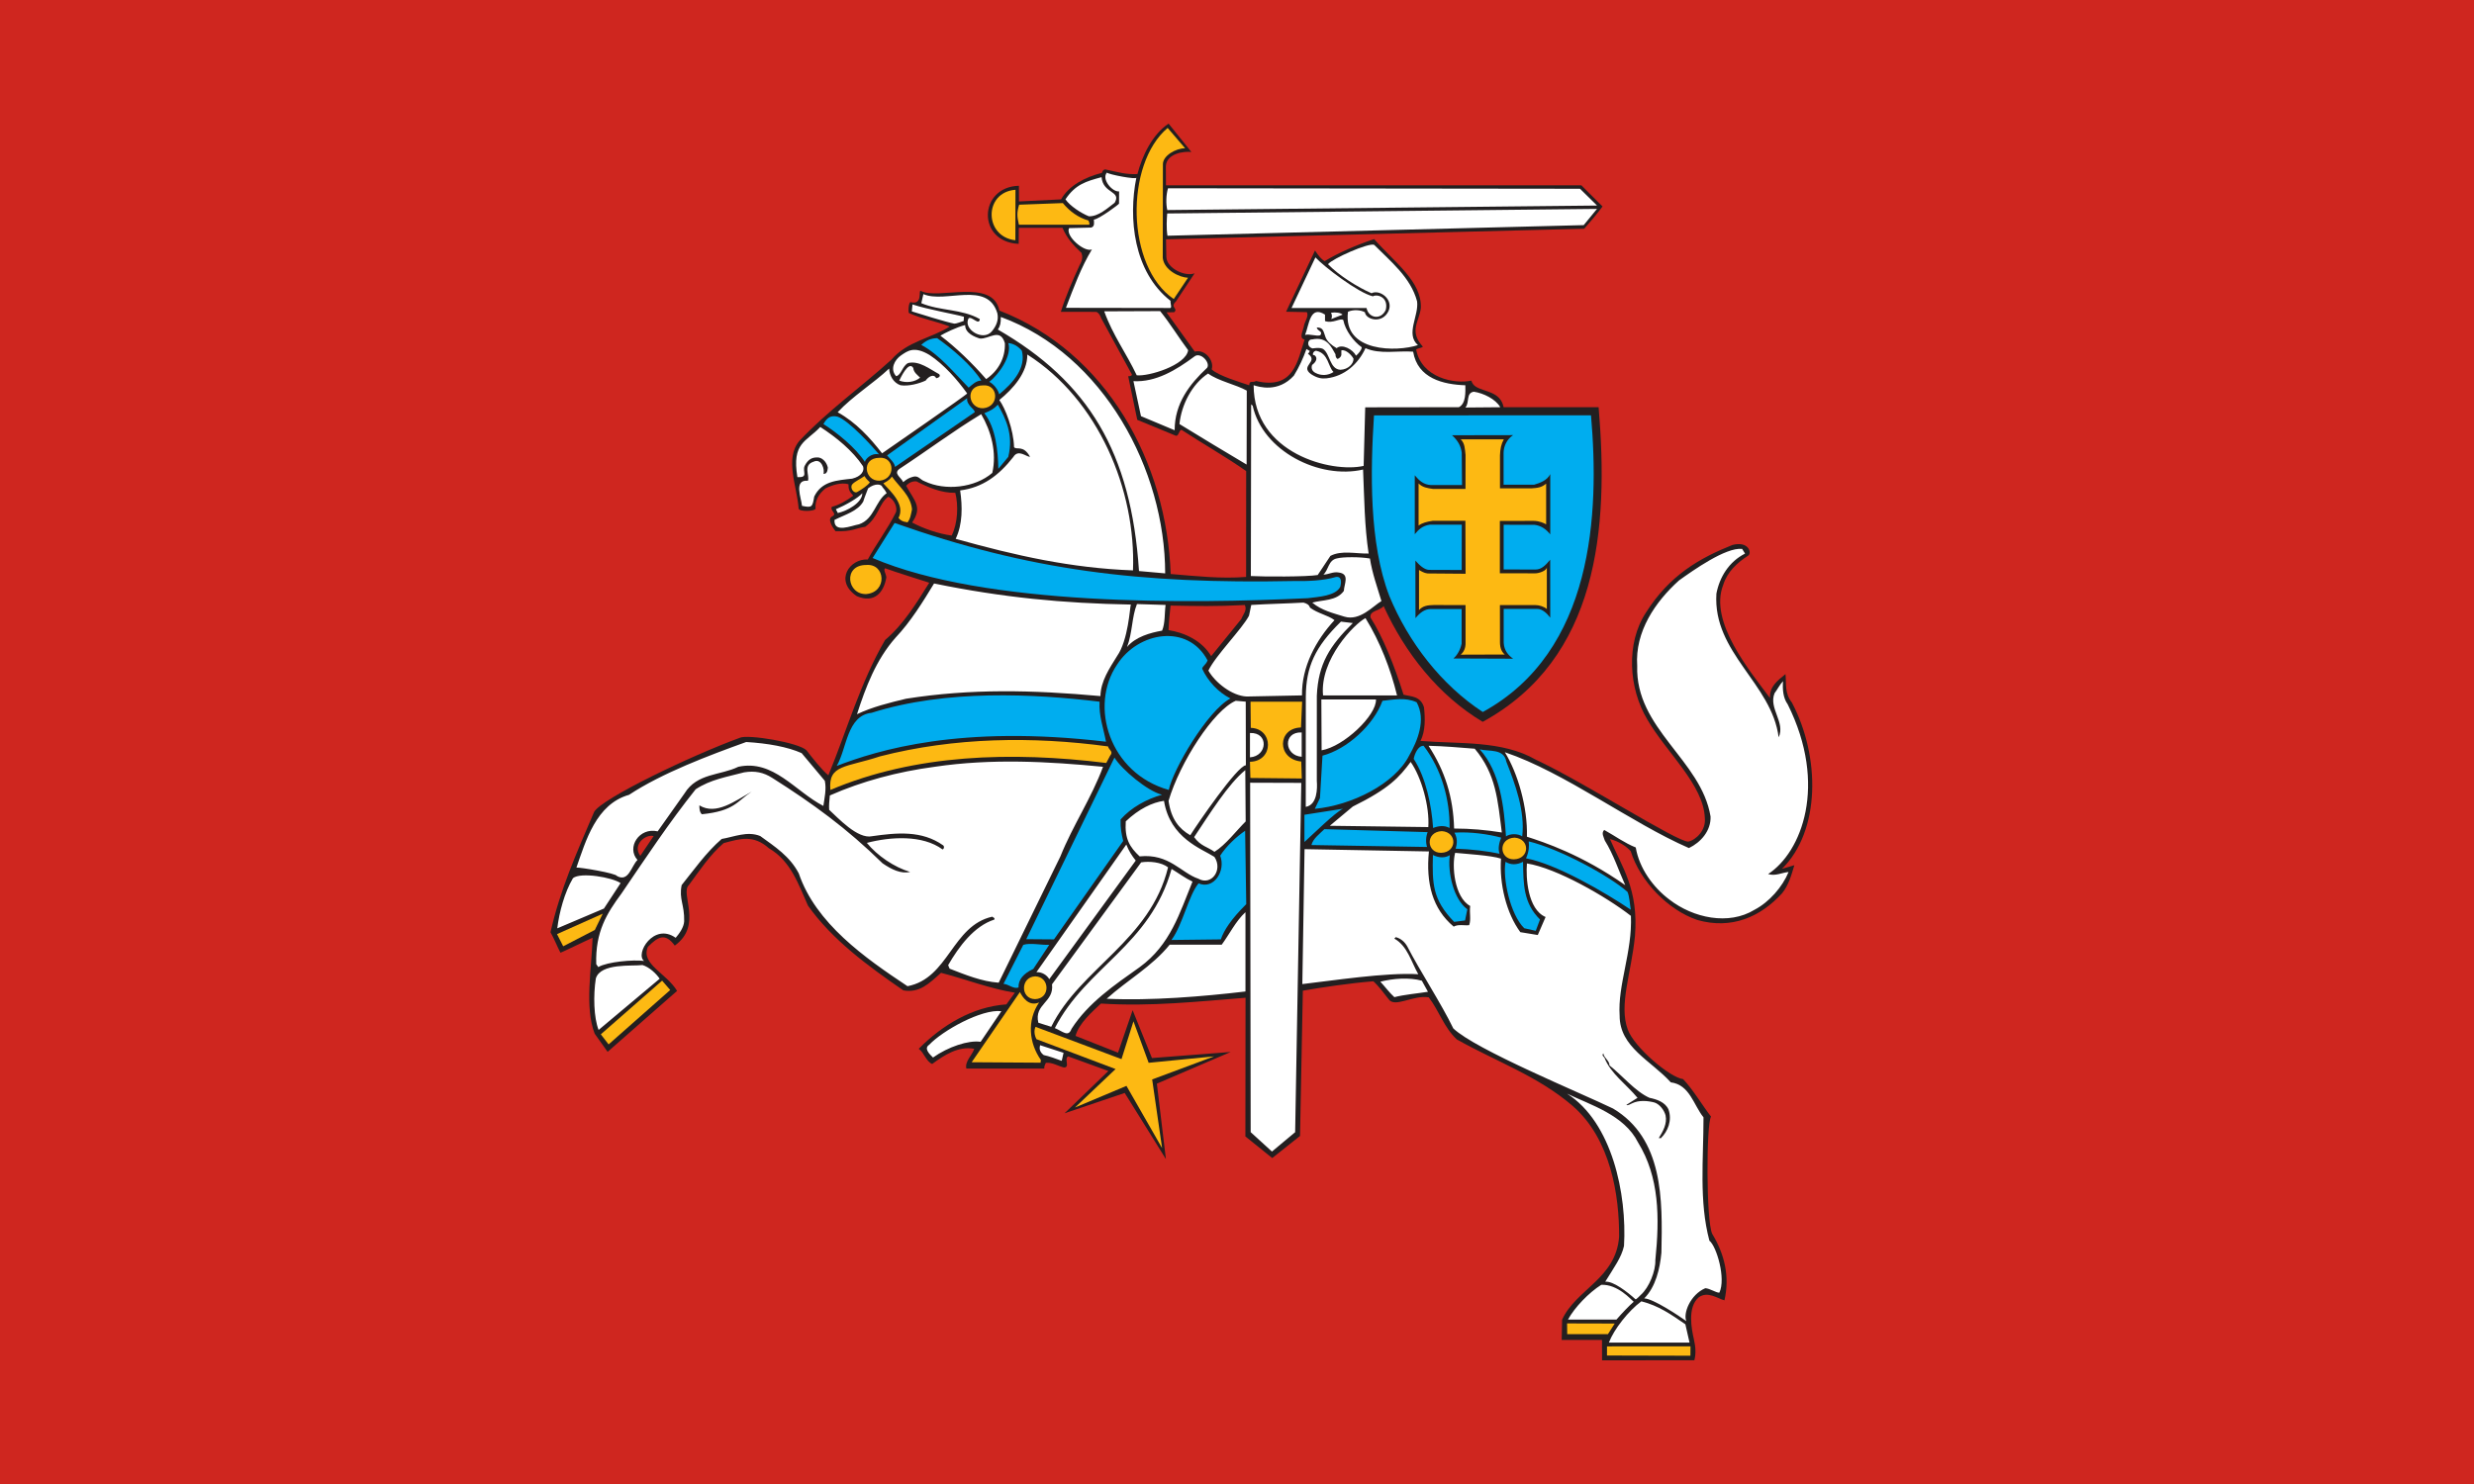<?xml version="1.0" encoding="UTF-8"?>
<!DOCTYPE svg PUBLIC "-//W3C//DTD SVG 1.1//EN" "http://www.w3.org/Graphics/SVG/1.1/DTD/svg11.dtd">
<!-- Creator: CorelDRAW -->
<svg xmlns="http://www.w3.org/2000/svg" xml:space="preserve" width="200mm" height="120mm" style="shape-rendering:geometricPrecision; text-rendering:geometricPrecision; image-rendering:optimizeQuality; fill-rule:evenodd; clip-rule:evenodd" viewBox="0 0 200 120" xmlns:xlink="http://www.w3.org/1999/xlink">
 <defs>
  <style type="text/css">
   <![CDATA[
    .fil3 {fill:#00ADEF}
    .fil1 {fill:#231F20}
    .fil0 {fill:#CF261F}
    .fil4 {fill:#FDB913}
    .fil2 {fill:white}
   ]]>
  </style>
 </defs>
 <g id="Layer_x0020_1">
  <g id="_79507720">
   <polygon id="_79506496" class="fil0" points="0,0 200,0 200,120 0,120 "/>
   <g>
    <path id="_79506904" class="fil1" d="M94.63 48.969c2.092,0.042 3.735,0.076 6,-0.047 0.213,0.425 -0.142,0.756 -0.283,1.134l0 0 -2.433 3 0 0c-0.732,-1.228 -2.103,-1.89 -3.449,-2.103 0.02,-0.614 0.094,-1.37 0.165,-1.984l0 0 0 0zm-20.537 -10.042c0.921,0.472 2,0.947 3.134,0.923 0.26,1.016 0.202,2.463 -0.294,3.456 -1.063,-0.142 -2.279,-0.56 -3.2,-1.056 0.878,-1.237 0.17,-1.775 -0.479,-2.967 0.251,-0.304 0.602,-0.388 0.839,-0.356zm-21.253 28.681l-1.079 1.599c-0.67,-0.913 0.45,-1.781 1.079,-1.599zm6.967 -7.95c0.636,-0.298 4.77,0.384 5.394,1.016 0.382,0.504 1.278,1.642 1.765,2.019 1.512,-3.661 2.575,-7.489 4.583,-10.938 1.51,-1.278 2.553,-3.009 3.573,-4.634 -0.647,-0.218 -2.632,-0.821 -3.568,-1.169 -0.167,0.124 0.072,0.422 0.098,0.742 -0.207,1.224 -0.971,2.116 -2.385,1.514 -1.868,-1.253 -0.554,-3.055 0.885,-2.966 0.638,-1.181 1.657,-2.558 2.248,-3.764 0.206,-0.356 -0.104,-1.14 -0.6,-1.306 -0.755,0.554 -0.772,1.649 -1.857,2.426 -0.73,0.1 -1.08,0.412 -2.401,0.355 -0.189,-0.242 -0.711,-0.974 -0.265,-1.198 0.449,-0.212 -0.215,-0.467 -0.026,-0.774 0.59,-0.141 1.231,-0.522 1.728,-0.901 -0.331,-0.354 -0.389,-0.501 -0.389,-0.926 -0.614,-0.166 -1.339,0.079 -1.859,0.339 -0.543,0.449 -0.85,0.953 -0.803,1.639 -0.032,0.22 -1.344,0.27 -1.367,-0.013 -0.122,-1.781 -1.155,-4.042 0.068,-5.476 2.316,-2.457 4.938,-4.3 7.442,-6.567 1.276,-1.488 3.166,-1.701 4.701,-2.67 -1.134,-0.449 -2.173,-0.591 -3.283,-1.087 -0.092,-0.044 -0.035,-0.956 0.144,-0.884 0.991,0.254 0.596,-0.988 0.795,-0.92 1.368,0.772 5.82,-1.065 6.363,1.598 8.708,3.38 13.527,12.303 13.848,21.302 2.006,0.167 4.08,0.399 6.096,0.236l0.005 -8.557c-1.488,-1.063 -3.693,-2.323 -5.228,-3.339 -0.217,0.043 -0.21,0.5 -0.444,0.485l-3.131 -1.291 -0.734 -3.525c0.163,-0.001 0.285,-0.025 0.303,-0.137l-2.491 -4.567c-0.066,-0.226 -0.241,-0.478 -0.406,-0.501l-2.851 -0.005c0.425,-1.347 0.921,-2.459 1.512,-3.759 0.263,-0.457 0.247,-0.733 0.158,-1.003 -0.685,-0.638 -1.181,-1.202 -1.536,-2.029l0 0 -3.533 0 -0.007 1.297c-3.407,-0.148 -3.244,-4.617 0.018,-4.698l0.002 1.267 0 0 3.402 -0.166c0.64,-1.121 1.939,-1.801 3.308,-2.144 0.036,-0.177 0.131,-0.255 0.257,-0.281 1.126,0.238 1.669,0.422 2.612,0.378 0.378,-1.465 1.194,-3.197 2.517,-4.079l1.845 2.294c-0.577,-0.075 -2.007,0.106 -2.066,1.145l0.011 1.548 33.583 0.003 1.709 1.708c-0.496,0.661 -0.916,1.163 -1.483,1.801l-33.806 0.855 0.026 1.434c0.04,0.935 1.547,1.607 2.285,1.315l-1.509 2.277c-0.527,0.48 0.221,0.553 -0.142,0.868l-0.62 0.013 2.286 3.176c0.832,-0.225 1.593,0.736 1.365,1.432 0.521,0.519 2.407,1.071 3.034,1.288 0.028,-0.447 0.262,-0.166 0.554,-0.347 3.11,0.747 3.358,-1.705 3.925,-3.352 -0.514,-0.094 -0.087,-0.766 -0.04,-1.168 0.059,-0.274 0.404,-0.765 0.215,-1.047l-1.672 -0.034 2.336 -4.951c0.294,0.436 0.501,0.704 0.785,0.859 1.133,-0.686 2.546,-1.295 3.995,-1.783 1.646,1.882 3.862,3.417 3.777,5.564 -0.103,1.079 -1.001,1.854 0.165,3.14 -0.081,0.089 -0.419,0.136 -0.546,0.218 0.436,2.32 3.14,2.819 4.462,2.523 0.072,0.232 0.199,0.384 0.36,0.486 0.699,0.446 1.994,0.381 2.251,1.664l7.68 0.002c0.836,9.847 -0.023,20.325 -9.37,25.441 -3.567,-2.126 -6.284,-5.576 -8.008,-9.355 -0.354,0.401 -1.157,0.354 -1.063,0.921 0.984,1.532 1.919,3.838 2.67,6.237 0.614,0.165 1.371,0.098 1.654,1.019 0.098,0.898 0.122,1.918 -0.28,2.721 3.142,0.26 6.587,-0.061 9.327,1.522 3.808,1.763 11.421,6.669 12.325,6.619 0.619,-0.134 1.428,-0.917 1.333,-1.886 -0.088,-2.709 -3.091,-5.292 -4.65,-7.984 -1.512,-2.528 -1.752,-6.166 -0.098,-8.67 1.901,-2.995 4.3,-4.373 6.973,-5.445 1.241,-0.326 1.569,0.539 1.32,0.83 -0.93,0.6 -1.729,1.332 -2.06,2.395 -1.177,2.986 2.169,6.985 3.782,9.155 -0.057,-0.919 0.593,-1.399 1.253,-1.942 0.082,0.793 -0.093,1.528 0.519,2.307 2.302,4.372 2.32,10.359 -0.802,13.443l0.998 -0.293c-0.236,0.779 -0.455,1.616 -0.998,2.277 -1.748,1.913 -4.083,2.94 -6.851,2.15 -2.362,-0.803 -4.625,-3.131 -5.381,-5.564 -0.361,-0.397 -0.976,-0.807 -1.676,-0.977 0.961,2.229 2.325,4.073 2.021,7.834 -0.295,3.027 -1.322,5.567 -0.581,7.568 0.515,1.433 3.412,3.886 4.471,4.008 0.771,0.794 1.585,2.17 2.26,3.032 -0.39,0.578 -0.402,8.443 0.095,9.482 0.992,1.63 1.436,3.46 0.988,5.374 -0.539,-0.137 -1.342,-0.766 -2.074,-0.246 -0.939,0.801 -0.582,2.579 -0.393,3.405 0.141,0.613 0.175,1.175 0.034,1.688l-7.46 0.005 -0.005 -1.646 -3.258 0 0.033 -1.643c1.137,-2.473 4.362,-3.325 4.608,-6.707 0.018,-3.302 -0.66,-7.884 -3.754,-10.576 -2.835,-2.434 -6.179,-3.583 -9.368,-5.378 -1.039,-0.969 -1.441,-2.339 -2.268,-3.402 -1.252,-0.213 -2.747,0.88 -3.243,0.149 -0.331,-0.425 -0.831,-1.094 -1.233,-1.448 -1.863,0.147 -4.208,0.497 -5.701,0.761l-0.227 11.747 -2.246 1.786 -2.171 -1.747 0.012 -11.214c-3.806,0.296 -7.646,0.727 -11.692,0.468 -0.696,0.66 -1.785,1.601 -2.052,2.616l3.436 1.356 1.181 -3.433 1.561 3.868 6.366 -0.491 -5.969 2.561 0.732 6.1 -3.331 -5.347 -4.863 1.644 3.542 -3.421 -3.251 -1.181c-0.354,0.189 0.181,0.898 -0.338,0.898 -0.496,-0.118 -0.921,-0.425 -1.464,-0.378 -0.048,0.095 -0.166,0.323 -0.119,0.465l-6.308 0c-0.142,-0.568 0.473,-1.079 0.638,-1.599 -1.275,-0.236 -2.409,0.496 -3.401,1.228 -0.496,-0.214 -0.638,-0.897 -1.087,-1.228 1.889,-1.912 4.347,-3.4 7.087,-3.591l0.685 -0.945c-1.984,-0.312 -4.055,-1.116 -5.969,-1.608 -0.969,0.874 -1.751,1.655 -3.05,1.419 -2.882,-1.985 -5.746,-4.087 -7.706,-6.851 -0.751,-1.668 -1.37,-3.605 -3.166,-4.645 -1.241,-1.106 -2.314,-0.773 -3.654,-0.41 -1.11,0.945 -1.934,2.209 -2.808,3.39 -0.738,0.671 1.153,3.248 -1.141,4.896 -0.781,-1.064 -1.359,-0.714 -2.17,0.098 -0.616,1.389 1.502,2.135 2.357,3.566l-5.615 4.928 -1.047 -1.469c-0.827,-2.129 -0.241,-5.3 -0.169,-7.755 -0.338,0.138 -2.599,1.241 -2.599,1.205 -0.26,-0.496 -0.496,-1.111 -0.803,-1.654 0.775,-3.42 2.081,-6.356 3.528,-9.73 0.623,-1.097 7.863,-4.565 11.779,-5.992z"/>
    <path id="_79508200" class="fil2" d="M46.319 71.01c0.618,-0.508 3.185,-0.064 3.851,0.402l0 0 -1.347 2.055 -3.772 1.6c0.157,-1.299 0.585,-2.9 1.268,-4.057l0 0 0 0zm64.767 -51.213c1.316,1.331 2.959,2.634 3.472,4.571 0.158,1.168 -0.954,2.644 0.066,3.538 -1.673,0.559 -6.08,0.602 -5.652,-2.697 0.434,-0.192 1.014,-0.156 1.368,0.041 0.068,0.597 1.4,0.974 1.909,-0.098 0.425,-0.96 -0.736,-1.781 -1.373,-1.439 -1.074,-0.459 -2.654,-1.443 -3.519,-2.349 0.349,-0.448 3.272,-1.747 3.73,-1.567zm-3.464 6.002c0.073,-0.171 0.067,-0.342 -0.02,-0.512 0.373,-0.055 0.773,-0.003 0.933,0.155l-0.913 0.358zm-1.476 2.91c-0.063,-0.198 0.175,-0.396 0.301,-0.333 0.942,0.218 0.912,1.264 1.354,1.706 -0.442,0.294 -0.994,0.313 -1.437,0.082 -0.278,-0.129 -0.391,-0.367 -0.296,-0.651 0.642,-0.479 0.226,-0.861 0.078,-0.804zm-0.078 -1.261c1.203,-0.258 1.547,0.6 1.894,1.199 0,0.158 0.032,0.284 0.158,0.379 0.126,-0.032 0.284,-0.158 0.316,-0.316l0 0 0 -0.379 0 0c0.379,-0.095 0.856,0.421 0.982,0.674 0.019,0.393 -0.413,0.868 -1.057,0.897 -0.876,-0.047 -0.828,-1.304 -1.412,-1.689 -0.175,-0.088 -0.424,-0.099 -0.844,-0.039 -0.505,-0.146 -0.414,-0.744 -0.037,-0.727l0 0 0 0zm1.047 -2.007l0 0.52c0.643,0.228 1.254,-0.285 1.478,-0.078l0 0c0.158,0.828 0.828,1.731 1.49,2.197 0,0.221 -0.272,0.524 -0.461,0.682 -0.253,-0.505 -1.124,-0.986 -1.566,-0.607 -0.44,-0.253 -0.763,-0.543 -0.896,-0.879 -0.172,-0.432 -0.155,-0.815 -0.714,-0.793 0.063,0.316 0.532,0.282 0.286,0.631 -0.347,0.095 -0.879,-0.136 -1.228,-0.029 0.334,-0.813 0.38,-2.433 1.611,-1.644l0 0 0 0zm3.87 -1.479c0.339,-0.207 1.291,0.06 1.042,1.098 -0.4,0.864 -1.412,0.653 -1.553,-0.156l-6.064 0 1.93 -4.091c0.682,0.743 3.458,2.867 4.644,3.148zm21.705 81.267c1.408,0.358 2.38,1.048 3.556,1.855l0.337 1.479 -6.521 0.004c0.423,-1.097 1.587,-2.571 2.628,-3.338zm-0.271 -12.852c1.726,2.803 1.754,6.06 1.4,9.533 0.031,0.857 -0.497,2.196 -1.174,2.796 -0.078,0.069 -0.338,0.361 -0.426,0.361 -0.668,-0.604 -1.808,-1.49 -2.45,-1.424 0.731,-1.188 1.309,-1.958 1.517,-2.89 0.246,-4.191 -0.959,-9.995 -4.604,-12.317 1.887,0.914 4.625,1.717 5.736,3.94zm-2.971 11.517c1.332,-0.061 2.417,1.206 2.622,1.37 -0.363,0.308 -0.965,0.945 -1.394,1.439l-3.917 0c0.538,-0.992 1.69,-2.18 2.688,-2.809l0 0 0 0zm7.087 -35.318c0.945,-0.449 1.795,-1.394 1.748,-2.551 -0.756,-4.583 -6.095,-7.087 -5.93,-12.19 -0.189,-2.764 1.465,-5.174 3.378,-6.898 1.121,-0.8 3.785,-2.698 5.103,-2.551l0 0 0.236 0.378c-1.299,0.661 -2.055,1.89 -2.315,3.236 -0.307,4.796 4.489,7.276 5.032,11.623 0.567,-1.205 -0.827,-2.339 -0.331,-3.567 0.236,-0.307 0.425,-0.709 0.685,-0.969 -0.047,0.638 0,1.347 0.378,1.866 3.265,6.542 1.114,11.971 -1.583,13.725 0.591,0.189 1.11,-0.118 1.654,-0.165 -0.496,1.205 -1.569,2.437 -2.75,3.051 -2.097,1.287 -4.957,0.668 -6.883,-0.822 -1.323,-0.992 -2.438,-2.537 -2.722,-4.214 -0.898,-0.354 -1.654,-0.921 -2.551,-1.417 -0.26,0.26 -0.024,0.591 0.047,0.851 0.709,1.134 1.11,2.41 1.654,3.614 -3.529,-2.48 -6.58,-3.476 -7.947,-3.917 0.065,-2.389 -0.746,-5.155 -1.785,-6.832 4.843,1.63 10.205,5.717 14.882,7.749l0 0 0 0zm-17.388 -36.901c0.78,0.118 1.76,0.593 2.138,1.255l-2.823 0.024c0.354,-0.378 0.024,-1.184 0.685,-1.279l0 0 0 0zm0.073 28.868c1.725,2.055 1.857,4.151 2.188,6.773 -1.305,-0.207 -2.51,-0.316 -3.856,-0.318 -0.071,-2.551 -0.742,-4.66 -2.065,-6.691 1.181,0.024 2.551,0.142 3.733,0.236l0 0 0 0zm-3.781 19.655c-0.874,0.142 -1.889,0.222 -2.716,0.435 -0.354,-0.307 -0.78,-0.874 -1.134,-1.252 1.016,-0.259 2.337,-0.362 3.353,-0.08l0 0 0.496 0.898zm-1.4 -18.586c0.873,1.235 1.54,3.619 1.426,5.268l-7.963 -0.105 1.861 -1.556c2.948,-1.453 3.768,-2.381 4.676,-3.607zm-3.652 -11.629c1.181,1.914 2.032,4.124 2.551,6.252l0 0 -5.981 -0c-0.282,-2.914 2.542,-5.802 3.429,-6.252l0 0 0 0zm0.849 6.578c0.051,1.286 -2.6,3.803 -4.396,4.111l-0.021 -4.112 4.416 0.001zm-2.834 -6.295l0 0 0.962 0.117c-1.865,1.842 -2.794,3.282 -2.911,5.873l-0.001 6.886c0.048,0.596 0.044,1.942 -0.893,2.103l0.005 -8.906c0.011,-2.412 0.743,-4.029 2.838,-6.071zm0.236 -2.481c0.024,-0.567 0.496,-1.37 -0.402,-1.488 -0.472,-0.094 -0.827,0.165 -1.252,0.165 0.425,-0.378 0.392,-1.173 1.095,-1.308 0.497,-0.132 1.896,-0.128 2.667,0.009 0.189,1.205 0.576,2.259 0.93,3.44 -0.685,0.404 -1.74,1.639 -2.992,1.261 -0.898,-0.283 -1.843,-0.496 -2.599,-1.134 0.827,-0.236 1.961,-0.118 2.551,-0.945l0 0 0 0zm-3.173 20.88l10.049 0.185c-0.252,2.56 0.285,4.643 2.004,6.079 0.354,-0.213 0.898,-0.071 1.252,-0.118 0.165,-0.472 0.01,-0.96 0.081,-1.551 -1.299,-0.709 -1.492,-3.295 -1.215,-4.297 0.723,0.075 2.944,0.205 3.706,0.468 -0.142,2.032 0.43,4.411 1.564,5.946l1.409 0.231 0.632 -1.457c-1.463,-0.62 -1.602,-3.221 -1.508,-4.331 2.387,0.373 6.41,2.687 8.406,4.24 0.122,2.928 -1.08,5.565 -0.912,8.074 0,2.551 2.528,3.615 4.134,5.386 1.544,0.199 1.834,1.829 2.646,2.831 0,3.402 -0.373,6.785 0.477,9.974 0.576,0.448 1.354,3.07 0.803,4.205 -0.283,0 -0.756,-0.34 -1.134,-0.363 -1.223,0.522 -1.81,2.054 -1.532,2.663 -0.613,-0.442 -2.719,-1.838 -3.406,-1.838 0.921,-0.921 1.271,-2.4 1.389,-3.7 0.095,-4.323 0.155,-9.22 -3.908,-11.653 -2.671,-1.288 -11.116,-4.761 -12.917,-6.481 -0.944,-1.966 -2.735,-4.705 -3.712,-6.614 -0.22,-0.392 -0.527,-0.652 -0.937,-0.765l-0.118 0.118c1.063,0.591 1.37,1.89 1.937,2.882 -2.551,-0.165 -7.082,0.535 -9.373,0.797l0.179 -10.912zm24.151 16.517c0.047,0.378 0.496,0.567 0.496,0.969 1.016,0.803 2.103,2.126 3.236,2.622 0.591,0.118 1.276,0.354 1.536,0.945 0.307,0.874 -0.047,1.772 -0.638,2.338 -0.045,-0.038 -0.106,-0.059 -0.166,0 0.354,-0.567 0.709,-1.181 0.567,-1.866 -0.118,-0.425 -0.472,-0.898 -0.898,-1.039 -0.543,-0.142 -1.252,-0.213 -1.819,0.071l0 0 0 0c-0.121,0.055 -0.372,0.211 -0.449,0.118l0 0 0.898 -0.567c-0.921,-1.11 -2.173,-1.961 -2.67,-3.237 -0.095,-0.142 -0.236,-0.189 -0.095,-0.354l0 0 0 0zm-24.914 6.369l-1.876 1.566 -1.72 -1.569 -0.043 -28.255 4.134 0.013 -0.496 28.245zm0.528 -30.356l0 -1.968c-1.537,-0.068 -1.425,1.869 -0,1.968zm-4.182 0.046l-0 -1.968c1.536,-0.068 1.425,1.869 0,1.968zm4.324 -12.514c0.26,0.071 0.455,0.168 0.526,0.404 0.614,0.472 1.465,0.614 1.984,1.016 -1.505,1.622 -2.663,3.781 -2.628,6.084 0,0.004 -2.686,0.055 -4.475,0.091 -1.194,-0.055 -2.553,-1.143 -3.091,-2.096 0.583,-1.225 2.712,-3.348 3.283,-4.438l0.182 -0.87c1.327,-0.085 2.969,-0.115 4.219,-0.191zm-0.773 -18.353c0.425,-0.685 0.756,-1.417 1.016,-2.15l0 0 0.283 0.165 0 0c-0.071,0.047 -0.071,0.165 -0.165,0.213 0.921,0.661 -0.69,0.969 0.255,1.654 0.512,0.328 0.848,0.375 1.255,0.336 1.459,-0.17 2.555,-1.162 3.145,-2.438 1.181,0.52 2.575,0.189 3.851,0.283 0.361,2.167 2.437,2.657 4.221,2.717 0,0.52 0.071,1.465 -0.52,1.772l-7.575 0.012 -0.127 4.736c-2.562,0.589 -8.888,-0.98 -8.893,-6.524 0.416,0.131 1.974,0.632 3.255,-0.776zm-3.332 2.433c0.807,3.667 5.387,5.982 8.925,5.161 0.102,2.41 0.111,4.525 0.449,6.793 -1.039,0.024 -2.192,-0.283 -3.089,0.189l0 0 -1.028 1.547c-0.882,0.152 -4.404,0.14 -5.404,0.083l0.024 -13.883 0.123 0.11 0 0zm-0.566 33.617c-0.721,0.71 -1.62,1.902 -2.522,2.457 -0.548,-0.397 -1.142,-0.473 -1.644,-1.19 1.244,-1.866 2.758,-4.303 4.135,-5.417l0.031 4.151zm-3.037 -36.221c0.78,0.591 2.299,0.911 3.126,1.383l-0.013 5.979c-1.69,-0.998 -3.711,-2.223 -5.428,-3.276 0.153,-1.532 0.999,-3.226 2.315,-4.087zm2.234 26.464l0.808 0.071 0.011 5.144c-0.685,0.024 -3.909,4.73 -4.494,5.658 -0.92,-0.533 -1.542,-1.3 -1.758,-2.776 0.92,-3.12 3.648,-7.34 5.433,-8.097l0 0 0 0zm-5.542 -39.405l34.746 -0.37 -1.074 1.312 -33.651 0.858c-0.101,-0.627 -0.055,-1.351 -0.021,-1.801zm33.373 -1.998l1.378 1.357 -34.743 0.365c-0.118,-0.496 -0.1,-1.244 0.058,-1.761l33.308 0.039zm-33.631 49.494c0.489,3.035 3.056,3.872 4.076,4.533 0.71,1.061 -0.251,2.36 -1.3,1.763 -1.393,-0.464 -2.355,-2.048 -4.746,-1.805 -0.804,-0.753 -1.216,-1.422 -1.121,-2.832 1.051,-1 2.156,-1.538 3.091,-1.659zm2.444 -35.921c0.489,-0.42 1.33,0.48 1.042,0.903 -1.417,1.323 -2.625,2.877 -2.625,5.05l-2.722 -1.139 -0.609 -2.829c1.819,0.095 3.449,-0.898 4.914,-1.984l0 0 0 0zm-2.315 20.08c-0.095,0.685 -0.024,1.465 -0.283,2.079 -0.945,0.165 -2.15,0.496 -2.835,1.323 0.449,-1.158 0.378,-2.433 0.803,-3.473l0 0 2.315 0.071zm4.536 27.474c0.614,-0.827 1.141,-1.92 1.921,-2.629l0 6.412c-3.453,0.408 -7.654,0.756 -11.219,0.587 1.673,-1.511 3.654,-2.597 5.092,-4.37l4.207 -0zm-2.714 -48.074c-0.173,1.227 -3.225,2.141 -4.155,2.029 -0.853,-1.807 -1.938,-3.241 -2.627,-5.171l4.52 -0.018c0.817,1.009 1.485,2.123 2.262,3.16zm-5.938 -11.922c-0.609,0.457 -1.31,1.118 -2.089,1.095 -0.638,-0.26 -1.512,-0.827 -1.89,-1.37 0.806,-1.209 1.663,-1.456 2.919,-1.793 0.118,1.352 1.627,1.092 1.06,2.068zm-1.837 3.772c-0.591,0.264 -2.158,-1.058 -1.853,-1.72l1.782 -0.045c0.322,-0.075 0.232,-0.448 0.223,-0.643 0.437,-0.046 2.038,-1.245 2.037,-1.292l0.005 -0.99c-0.552,0.064 -1.449,-1.005 -0.982,-1.52 0.141,0.158 2.405,0.585 2.378,0.407 -0.661,3.275 -0.231,7.628 2.759,9.961 -0.024,0.283 0.197,0.651 -0.134,0.58l-8.318 -0.013c0.614,-1.606 1.228,-3.286 2.103,-4.727l0 0 0 0zm6.438 50.098c0.563,0.34 1.103,0.751 1.69,1.023 -1.04,2.528 -1.773,5.104 -4.277,6.923 -2.032,1.441 -4.158,2.882 -5.504,4.985 -0.263,0.702 -0.69,0.209 -1.347,-0.063 2.554,-4.964 7.687,-6.648 9.438,-12.868zm-9.665 9.327l7.204 -9.859c0.66,-0.109 1.633,-0.022 2.176,0.403 -1.447,5.928 -7.09,8.148 -9.447,12.893l-1.041 -0.329c-0.356,-1.529 1.282,-1.625 1.107,-3.107zm-0.672 5.723c-0.29,-0.217 -0.386,-0.483 -0.29,-0.797l1.892 0.614 -0.145 0.649c-0.386,-0.142 -1.045,-0.386 -1.458,-0.466zm6.677 -17.024c0.204,0.525 0.442,0.891 0.761,1.297l-6.989 9.591c-0.189,-0.331 -0.591,-0.591 -1.039,-0.567l7.266 -10.321zm-10.146 -42.661c8.323,3.05 13.282,12.387 13.287,20.735l-2.116 -0.189c-0.633,-9.613 -4.085,-15.298 -11.41,-19.528 0.196,-0.294 0.243,-0.52 0.239,-1.018zm-3.286 14.026c1.803,-0.228 3.116,-1.193 4.298,-2.704 0.402,-0.661 1.049,-0.003 1.351,-0.013 -0.546,-0.997 -1.1,-0.52 -1.293,-0.782 -0.034,-1.416 -0.713,-3.164 -1.192,-3.812 1.11,-0.898 2.285,-2.213 2.262,-3.678 5.753,3.656 8.796,10.962 8.545,17.456 -5.016,-0.185 -9.499,-1.2 -14.333,-2.551 0.567,-1.181 0.55,-2.616 0.361,-3.915l0 0 0 0zm0.402 -13.371c0,0.661 0.766,0.956 1.181,1.087 0.735,0.086 1.648,-0.91 2.032,0.378 0.047,1.205 -0.543,2.244 -1.512,2.906 -1.134,-1.299 -2.449,-2.568 -3.7,-3.513 0.312,-0.194 1.368,-0.713 2,-0.858zm2.929 55.482l-1.677 2.475c-0.974,-0.145 -2.628,0.403 -3.849,1.272 -0.236,-0.236 -0.781,-0.723 -0.309,-1.03 1.07,-1.135 4.233,-2.909 5.835,-2.717zm-0.324 -56.435c0.118,0.543 -0.078,1.024 -0.456,1.473 -0.723,0.831 -2.35,-0.203 -1.868,-1.067 0.26,-0.189 0.857,0.631 0.905,0.064 -1.453,-0.833 -3.209,-0.646 -4.729,-1.287l0.168 -0.732c1.772,0.776 5.185,-1.116 5.98,1.55zm-2.724 0.623c-0.228,0.075 -0.613,0.23 -0.761,0.215 -0.608,-0.111 -2.84,-0.803 -3.43,-0.991l0.054 -0.561c1.188,0.396 3.559,0.816 4.158,0.996l-0.021 0.341zm-4.073 3.802c0.024,0.354 0.364,0.592 0.553,0.781 -0.413,0.35 -1.122,0.463 -1.687,0.236 0.059,-0.112 0.753,-1.663 1.134,-1.017zm5.49 3.734c0.803,1.37 1.276,3.095 0.898,4.748 -1.394,1.205 -3.799,1.478 -5.476,0.675 -0.354,-0.118 -0.489,-0.485 -0.928,-0.364 -0.321,0.092 -0.493,0.177 -0.8,0.436 -0.156,-0.385 -0.835,-0.7 -0.286,-1.082 2.268,-1.488 4.326,-3.043 6.594,-4.414l0 0 0 0zm-6.922 18.072c1.228,-1.299 2.238,-2.94 3.112,-4.381 5.561,1.138 10.408,1.603 15.907,1.704l0 -0c-0.077,0.207 -0.198,2.867 -1.112,4.165 -0.614,0.992 -1.323,2.032 -1.347,3.236 -5.504,-0.496 -10.442,-0.614 -15.71,0.213 -1.37,0.331 -2.717,0.661 -3.969,1.252 0.709,-2.197 1.536,-4.394 3.118,-6.189l0 0 0 0zm-0.52 -21.758c0.024,0.567 0.354,1.158 0.921,1.347 0.638,0.095 1.465,-0.118 2.032,-0.378 0.213,-0.307 0.661,-0.591 0.851,-0.189 0.165,-0.024 0.402,-0.142 0.236,-0.331 -0.756,-0.402 -1.606,-1.11 -2.504,-0.898 -0.472,0.236 -0.543,0.969 -0.969,1.063 -0.522,-0.567 -0.128,-1.324 0.402,-1.686 0.512,-0.345 1.042,-0.781 2.297,-0.028 1.164,0.763 2.254,2.011 3.043,3.111 0,0.086 -6.332,4.463 -6.878,4.841 -0.992,-1.276 -2.103,-2.495 -3.591,-3.322 1.205,-1.299 2.909,-2.35 4.16,-3.531l0 0 0 0zm-2.168 10.079c-0.005,0.775 -1.248,1.45 -1.979,1.599l-0.16 -0.304c0.771,-0.321 1.774,-0.891 2.139,-1.295zm-2.25 2.158c0.886,-0.445 1.881,-0.709 2.325,-1.485 0.118,-0.402 0.297,-0.782 0.392,-1.066 0.582,-0.455 1.105,-0.329 1.149,-0.117 0.137,0.146 0.282,0.354 0.354,0.504 -0.918,0.638 -1,2.093 -2.236,2.518 -0.606,0.104 -2.055,0.756 -1.984,-0.354l0 0 0 0zm-1.148 -7.516c1.302,0.844 2.61,1.909 3.454,3.174 0.141,0.384 -0.152,0.828 -0.873,1.005 -1.252,0.142 -2.455,0.193 -3.07,1.445 -0.143,0.846 -0.175,0.928 -0.989,0.754 -0.051,-0.63 -0.701,-2.15 0.477,-2.027 0.165,-0.425 -0.429,-1.263 0.464,-1.544 0.657,-0.313 0.918,0.706 0.788,0.977 0.331,0.047 0.336,-0.35 0.36,-0.492 -0.071,-0.354 -0.341,-0.752 -0.742,-0.823 -0.567,-0.047 -0.871,0.181 -1.131,0.677 -0.213,0.449 0.347,0.969 -0.589,0.907 -0.46,-2.796 0.709,-2.833 1.852,-4.053zm-16.074 37.731c1.961,-2.882 3.851,-5.741 6,-8.434 1.228,-0.803 2.504,-0.992 3.921,-1.37 0.874,-0.142 1.559,0 2.268,0.449 3.284,2.079 6.043,4.085 8.917,6.906 0.761,0.52 1.501,0.866 2.233,0.701 -1.29,-0.386 -2.651,-1.31 -3.501,-2.35 1.89,-0.496 4.493,-0.674 6.123,0.531 0.142,-0.071 0.142,-0.26 0.047,-0.331 -1.725,-1.228 -3.761,-1.025 -5.745,-0.742 -1.168,0.265 -2.788,-1.514 -3.471,-2.134 -0.024,-0.331 0.006,-0.687 0.054,-1.16 2.622,-1.158 5.478,-1.918 8.478,-2.319 4.607,-0.685 9.19,-0.425 13.607,0 -0.945,2.551 -2.433,4.725 -3.449,7.253l0 0 -4.985 10.206 0 0c-1.37,-0.095 -2.693,-0.638 -3.969,-1.134l0 0 -0.118 -0.283c0.874,-1.512 2.103,-3.166 3.733,-3.685 0.071,-0.142 -0.095,-0.165 -0.166,-0.236 -3.26,0.732 -3.52,4.985 -6.851,5.622 -3.449,-2.292 -7.418,-5.079 -8.788,-9.119 -0.732,-1.394 -1.913,-2.15 -3.118,-3.024 -1.04,-0.425 -2.126,0.071 -3.118,0.236 -1.276,1.11 -2.244,2.504 -3.236,3.733 -0.228,1.16 0.236,1.558 0.204,2.926 -0.024,0.496 -0.403,1.005 -0.687,1.335 -1.773,-1.266 -3.309,1.315 -2.552,1.871 -0.86,-0.116 -2.962,0.062 -3.704,0.495l-0.165 -0.236c-0.083,-2.621 0.867,-4.123 2.037,-5.706l0 0 0 0zm10.532 -8.244c-1.34,0.746 -2.885,1.943 -4.232,1.11 -0.005,0.19 0.005,0.556 0.201,0.719 2.639,-0.261 2.849,-1.065 4.031,-1.829zm-8.831 14.021c0.543,0.165 1.106,0.684 1.389,1.109l-4.936 4.141c-0.392,-0.998 -0.438,-2.791 -0.225,-4.161 0.38,-1.274 2.968,-0.979 3.772,-1.088zm-1.087 -13.762c2.674,-1.766 6.46,-3.186 9.471,-4.271 1.736,0.102 3.361,0.394 4.482,0.899l1.874 2.238 0 0c0.142,0.685 -0.024,1.37 -0.118,2.032 -2.292,-1.181 -4.04,-3.78 -6.875,-3.166 -1.441,0.709 -3.331,0.496 -4.347,2.15l0 0 -2.173 3.071 0 0c-1.482,-0.349 -2.548,1.3 -1.63,2.315 -0.496,0.472 -0.709,1.819 -1.654,1.299 -0.097,-0.235 -3.002,-0.713 -3.284,-0.685 0.756,-2.15 1.583,-5.126 4.252,-5.882l0 0 0 0z"/>
    <path id="_79506784" class="fil3" d="M70.463 57.639c6.008,-1.909 13.153,-1.536 18.427,-0.898 -0.068,1.134 0.317,2.147 0.52,3.236 -11.82,-1.402 -18.472,0.697 -21.77,1.957 0.827,-1.394 0.816,-4.083 2.824,-4.295l0 0 0 0zm1.856 -15.349c10.873,3.833 19.795,4.949 32.352,4.691 1.056,0.017 2.292,-0.02 3.331,-0.327 0.496,-0.071 0.425,0.496 0.354,0.78 -0.367,0.761 -1.761,0.826 -2.629,0.936 -9.489,0.454 -26.074,0.659 -35.184,-3.248l1.776 -2.831zm5.867 -10.091c-0.078,0.557 0.607,0.862 0.614,1.131l-6.445 4.427c-0.024,-0.331 -0.429,-0.672 -0.642,-0.932l6.473 -4.626zm-2.427 -4.856c1.164,0.814 2.815,2.208 3.571,3.436 -0.402,-0.024 -0.764,0.354 -1.024,0.567 -1.205,-1.228 -2.367,-2.678 -3.831,-3.457 0.422,-0.387 0.803,-0.53 1.284,-0.545zm5.75 9.602l-0.803 0.966c-0.03,-1.377 -0.189,-3.315 -1.134,-4.496 0.518,-0.212 0.773,-0.35 1.097,-0.692 0.636,1.122 1.282,2.435 0.84,4.222zm0.006 -9.204c0.418,0.043 0.781,0.249 1.091,0.618 0.362,1.394 -0.708,2.603 -1.83,3.524 -0.095,-0.402 -0.472,-0.844 -0.803,-1.009 0.78,-0.595 1.855,-2.114 1.542,-3.133zm1.209 48.662c0.567,-0.189 1.533,0.041 2.1,-0.006l-1.292 1.952c-0.771,0.365 -1.218,0.841 -1.194,1.504 -0.422,0.141 -0.794,-0.271 -1.215,-0.295l1.6 -3.156zm7.864 -10.137c-0.021,0.735 0.09,1.214 0.213,1.736l-5.598 7.96 -2.24 -0.017 7.131 -14.686c0.58,0.961 2.676,2.72 3.845,3.005 -1.248,0.346 -2.495,1.035 -3.352,2.002zm7.036 -12.861c-0.16,0.378 -0.389,0.431 -0.442,0.667 0.472,1.016 1.298,1.905 2.287,2.407 -1.844,0.983 -4.632,5.711 -4.983,7.397 -4.796,-1.344 -6.459,-6.784 -4.179,-10.135 1.688,-2.648 5.719,-3.354 7.316,-0.336zm-0.732 18.024c1.227,0.533 2.223,-1.007 1.749,-2.237 0.496,-0.78 1.33,-1.546 2.016,-2.015l0.09 5.937c-1.244,1.233 -1.799,2.114 -2.057,2.848l-3.99 0.047c0.907,-1.218 1.387,-3.613 2.192,-4.579zm18.518 -4.141c-0.147,0.378 -0.163,0.822 -0.047,1.2l-9.346 -0.156c0.118,-0.52 0.694,-0.931 1.049,-1.285l0 0 8.345 0.241zm-9.959 0.796l0.001 -2.201 3.107 -0.486c-0.691,0.358 -2.391,2.046 -3.109,2.688zm6.308 -11.413c0.85,-0.095 1.866,-0.307 2.764,0.118 0.779,1.417 0.071,3.118 -0.614,4.323 -1.159,2.268 -4.617,4.009 -7.619,4.293l0.417 -0.871 0.203 -3.43c1.988,-0.52 4.134,-2.474 4.85,-4.433zm3.328 3.638c1.467,1.909 2.131,4.405 2.097,6.644 -0.44,-0.24 -0.912,-0.164 -1.332,0 -0.118,-1.804 -0.576,-4.069 -1.568,-5.588 0.072,-0.394 0.354,-1.078 0.803,-1.056l0 0 0 0zm0.43 -14.227l2.647 0.009 0.007 -3.664 -2.582 0c-0.615,0.085 -0.929,0.42 -1.219,0.771l0 -4.764c0.372,0.444 0.713,0.753 1.308,0.789l2.512 -0.001 -0.022 -2.622c-0.07,-0.546 -0.328,-0.998 -0.787,-1.405l4.936 -0.009c-0.521,0.349 -0.758,0.917 -0.767,1.414l0.001 2.592 2.458 0.004c0.454,-0.129 1.063,-0.343 1.314,-0.857l0 4.872c-0.345,-0.432 -0.744,-0.708 -1.28,-0.774l-2.487 -0.003 -0 3.613 2.577 0.007c0.482,-0.004 0.792,-0.326 1.185,-0.793l0.004 4.687c-0.212,-0.288 -0.619,-0.718 -1.052,-0.71l-2.712 -0 0.001 2.731c0.036,0.657 0.388,1.03 0.763,1.295l-4.824 -0.018c0.211,-0.171 0.537,-0.599 0.66,-1.198l0.001 -2.802 -2.543 0.004c-0.435,0.013 -0.812,0.273 -1.188,0.735l-0.008 -4.654c0.334,0.378 0.719,0.735 1.097,0.751zm13.1 -12.497c0.691,7.92 0.22,19.079 -8.747,23.989 -3.331,-2.173 -6.01,-5.631 -7.556,-9.382 -1.647,-4.278 -1.531,-10.105 -1.24,-14.604l17.543 -0.004zm-11.413 35.566c-0.189,1.394 0.306,3.574 1.416,4.377l-0.184 0.903 -0.882 0.114c-1.766,-1.811 -1.771,-3.107 -1.717,-5.41 0.501,0.249 0.978,0.251 1.367,0.017zm0.374 -1.82c1.273,-0.091 2.755,0.124 3.777,0.401 -0.168,0.422 -0.272,0.891 -0.132,1.303 -0.935,-0.204 -2.333,-0.375 -3.551,-0.407 0.142,-0.443 0.143,-0.871 -0.094,-1.297l0 0 0 0zm4.194 -5.744c0.709,1.793 1.527,4.006 1.285,6.047 -0.331,-0.239 -0.981,-0.239 -1.312,0 -0.165,-2.355 -0.446,-5.183 -2.124,-7.041 0.756,0.194 1.961,-0.086 2.15,0.994l0 0 0 0zm2.722 12.765l-0.343 0.916 -0.932 -0.209c-1.143,-1.126 -1.755,-4.056 -1.512,-5.372 0.429,0.263 0.901,0.263 1.417,0 0.028,1.809 0.02,3.332 1.37,4.665zm-0.912 -6.315c2.432,0.581 6.467,2.747 7.983,4.081 0.165,0.354 0.198,1.067 0.269,1.445 -2.103,-1.417 -6.037,-3.708 -8.47,-4.156 0.25,-0.549 0.262,-1.028 0.218,-1.369zm-52.519 -31.297c-0.663,-0.143 -1.148,0.442 -1.139,0.616 -0.78,-1.181 -2.271,-2.381 -3.358,-3.066 0.307,-0.543 0.612,-0.722 1.144,-0.597 0.907,0.3 2.877,2.472 3.353,3.047z"/>
    <path id="_79505200" class="fil4" d="M48.086 75.198l-2.556 1.321 -0.501 -0.984 3.697 -1.652 -0.64 1.315zm81.825 33.674l6.749 -0.003 -0.006 0.758 -6.744 -0.017 0.001 -0.737zm0.624 -1.848l-0.549 0.86 -3.291 0 -0.011 -0.87 3.851 0.01zm-13.98 -39.817c1.265,0.075 1.246,1.72 -0.052,1.753 -1.196,0.015 -1.292,-1.695 0.052,-1.753zm5.881 0.527c1.265,0.075 1.246,1.72 -0.052,1.753 -1.196,0.015 -1.292,-1.695 0.052,-1.753zm-7.754 -28.642c0.3,0.317 0.713,0.383 1.17,0.444l2.62 -0.002 0.004 -2.747c-0.057,-0.501 -0.056,-0.945 -0.393,-1.264l3.487 0.004c-0.211,0.373 -0.291,0.765 -0.311,1.296l0 2.667 2.541 -0.001c0.525,-0.033 0.831,-0.075 1.191,-0.382l0.001 3.295c-0.139,-0.097 -0.575,-0.284 -1.018,-0.284l-2.724 0.006 -0 4.231 2.843 0.006c0.293,0.012 0.955,-0.206 0.955,-0.499l0 3.388c-0.2,-0.192 -0.644,-0.328 -0.912,-0.321l-2.882 -0.003 0.004 3.026c0.008,0.455 0.14,0.771 0.388,0.973l-3.563 0.012c0.258,-0.214 0.412,-0.543 0.395,-1.005l-0.003 -3.004 -2.572 -0.004c-0.477,0.012 -0.876,0.057 -1.188,0.407l0 -3.242c0.157,0.092 0.408,0.251 0.685,0.281l3.079 0.025 -0.015 -4.282 -2.649 0.001c-0.46,0.071 -0.832,0.161 -1.135,0.384l0 -3.405zm-9.417 17.65l-0.092 2.084c-1.926,0.046 -1.966,2.551 0.021,2.753l0.045 1.372 -4.157 -0.043 -0.034 -1.308c1.948,-0.045 1.911,-2.686 0.066,-2.743l-0.021 -2.115 4.172 0zm-9.456 -44.752c-0.756,-0.001 -1.792,0.593 -1.798,1.273l-0.013 7.587c0.101,0.996 1.351,1.585 2.042,1.609l-1.153 1.722c-3.862,-2.616 -3.963,-10.917 -0.493,-13.836l1.415 1.646zm-5.146 73.653l0.967 -3.057 1.228 3.354 5.292 -0.52 -5.008 1.866 0.803 5.552 -2.882 -5.032 -4.158 1.748 3.279 -3.109 -6.397 -2.416c-0.166,-0.32 -0.218,-0.705 -0.072,-0.996l6.948 2.609zm-6.978 -6.695c1.206,0.03 1.238,1.817 -0.01,1.846 -1.201,-0.021 -1.186,-1.788 0.01,-1.846zm-1.297 -62.396l3.533 -0.131c0.543,0.661 1.244,1.176 2.071,1.412 0.024,0.095 0.113,0.218 0.066,0.336l-5.688 0c-0.161,-0.678 -0.17,-0.995 0.018,-1.617zm-0.296 -1.205l-0.008 4.079c-2.551,-0.276 -2.571,-3.895 0.008,-4.079zm1.911 65.713c-1.009,1.48 -0.804,3.312 0.139,4.644l-0.021 0.227 -5.572 -0.036 3.901 -5.675c0.212,0.407 0.7,1.196 1.553,0.84zm-13.989 -35.374c1.587,-0.143 1.729,2.186 0.037,2.348 -1.576,0.082 -1.929,-2.348 -0.037,-2.348zm9.452 -14.525c1.25,-0.113 1.362,1.722 0.029,1.849 -1.241,0.064 -1.52,-1.849 -0.029,-1.849zm-8.382 5.859c1.25,-0.113 1.362,1.722 0.029,1.849 -1.241,0.064 -1.52,-1.849 -0.029,-1.849zm1.018 1.515c0.612,0.855 1.532,1.552 1.626,2.657 -0.09,0.393 -0.129,0.768 -0.367,1.049l-0.111 -0.028c-0.236,-0.024 -0.449,-0.118 -0.614,-0.331 0.562,-1.065 -0.589,-2.1 -1.226,-2.795 0.145,-0.1 0.461,-0.21 0.692,-0.553zm-2.218 -0.042c0.172,0.296 0.318,0.371 0.436,0.513 -0.208,0.274 -0.617,0.54 -1.003,0.767 -0.294,0.188 -0.656,-0.354 -0.408,-0.621 0.174,-0.209 0.75,-0.48 0.975,-0.658zm19.69 21.863c0.071,0.309 0.471,0.403 0.165,0.756l-0.31 0.583c-7.654,-0.945 -15.447,-0.725 -22.298,2.181 -0.202,-2.069 1.285,-1.808 4.016,-2.717 5.994,-1.54 12.322,-1.631 18.427,-0.803zm-41.003 23.282l4.955 -4.341 0.654 0.757 -4.979 4.397 -0.63 -0.814z"/>
   </g>
  </g>
 </g>
</svg>
